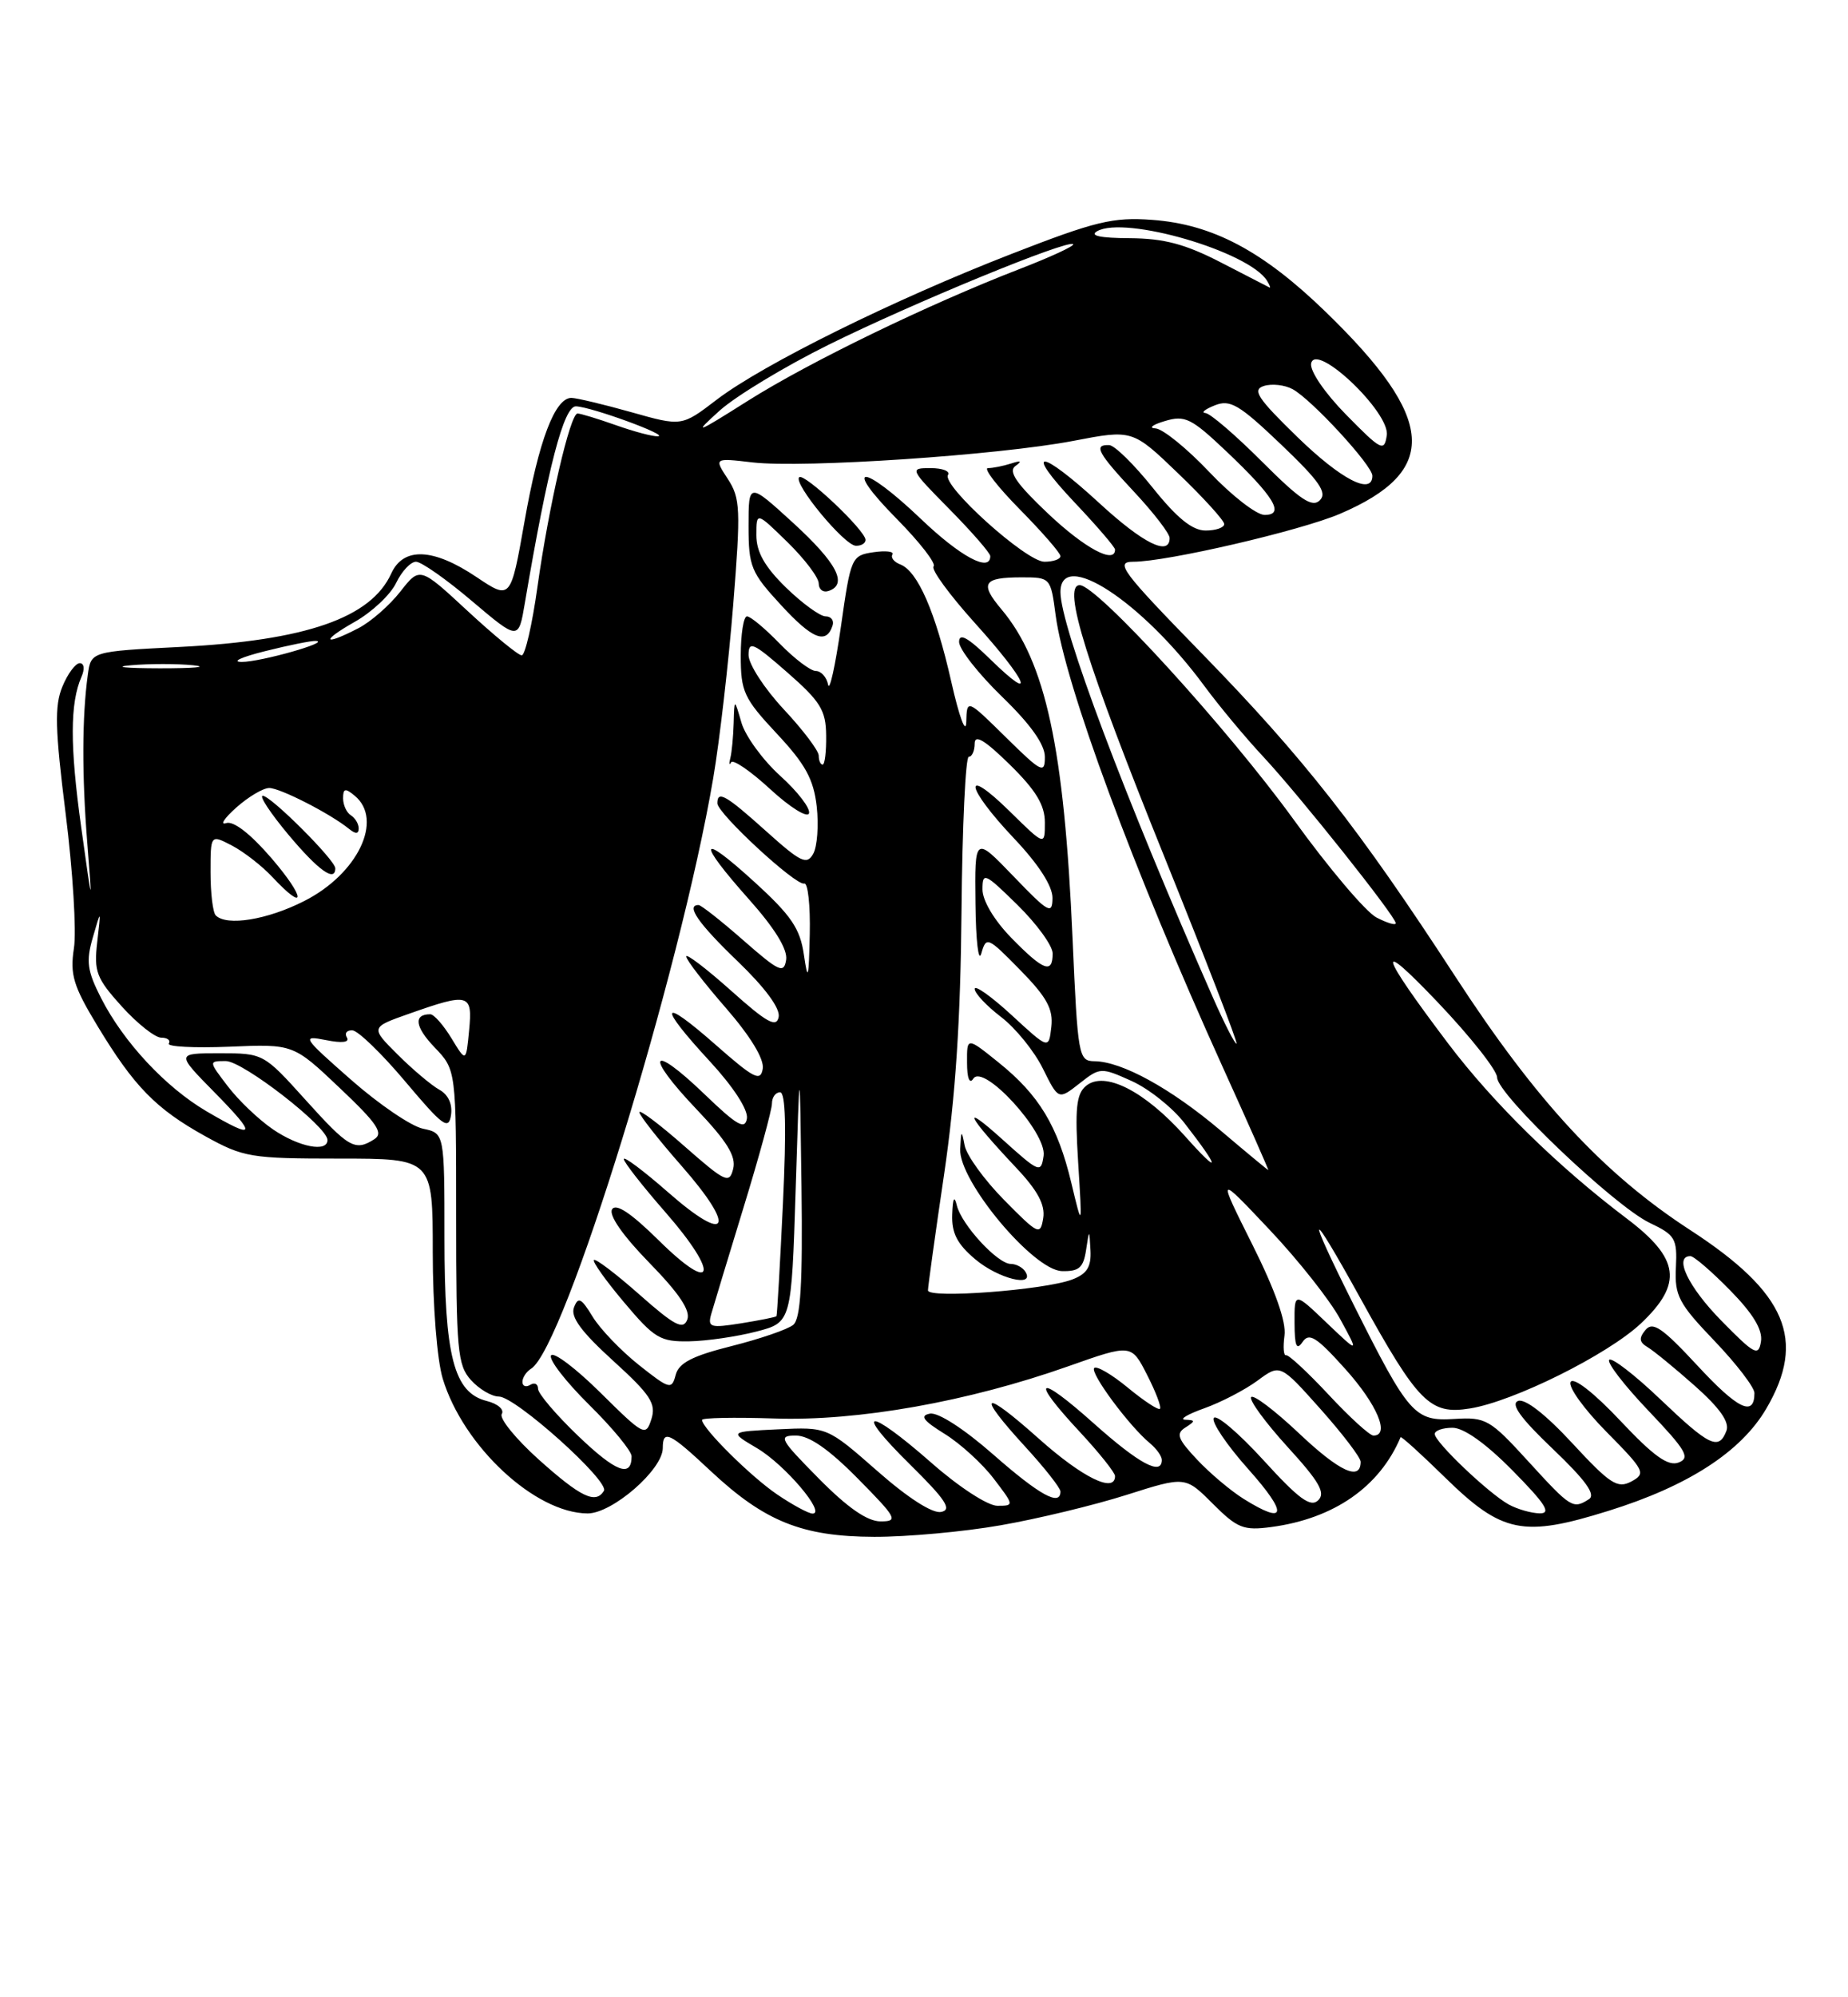 <?xml version="1.0" encoding="UTF-8" standalone="no"?>
<!DOCTYPE svg PUBLIC "-//W3C//DTD SVG 1.1//EN" "http://www.w3.org/Graphics/SVG/1.1/DTD/svg11.dtd" >
<svg xmlns="http://www.w3.org/2000/svg" xmlns:xlink="http://www.w3.org/1999/xlink" version="1.1" viewBox="0 0 237 256">
 <g >
 <path fill="currentColor"
d=" M 128.32 195.50 C 133.04 194.68 140.30 192.93 144.46 191.61 C 152.01 189.21 152.01 189.21 155.53 192.73 C 158.69 195.89 159.48 196.20 163.06 195.72 C 171.08 194.64 176.93 190.58 179.62 184.21 C 179.69 184.05 182.28 186.39 185.37 189.42 C 192.65 196.53 195.33 197.07 206.28 193.65 C 216.50 190.47 223.28 186.08 226.52 180.55 C 231.69 171.73 229.12 165.69 216.78 157.67 C 205.65 150.44 197.05 141.16 186.63 125.15 C 174.24 106.12 167.18 97.13 154.13 83.75 C 143.83 73.19 142.94 72.00 145.35 72.00 C 149.65 72.00 166.75 68.03 171.84 65.86 C 184.65 60.38 184.19 53.72 170.04 40.00 C 161.96 32.16 155.52 28.75 147.76 28.18 C 142.73 27.81 140.48 28.36 129.76 32.53 C 114.62 38.41 97.85 46.70 91.90 51.24 C 87.43 54.66 87.43 54.66 80.96 52.83 C 77.41 51.83 73.95 51.01 73.28 51.00 C 71.17 51.00 69.09 56.47 67.26 66.88 C 65.49 76.90 65.49 76.90 61.09 73.95 C 55.56 70.24 51.74 70.08 50.18 73.50 C 47.59 79.20 39.24 82.10 23.08 82.92 C 11.67 83.50 11.67 83.50 11.26 86.50 C 10.52 91.87 10.50 99.33 11.19 108.00 C 11.86 116.37 11.85 116.34 10.41 106.00 C 8.96 95.58 8.97 90.12 10.45 86.75 C 10.89 85.75 10.79 85.00 10.23 85.00 C 9.69 85.00 8.68 86.35 8.00 88.01 C 6.98 90.46 7.06 93.45 8.42 104.30 C 9.34 111.61 9.82 119.37 9.48 121.54 C 8.96 124.92 9.40 126.38 12.50 131.50 C 17.21 139.28 19.99 142.12 26.32 145.63 C 31.22 148.34 32.16 148.50 43.50 148.50 C 55.50 148.50 55.50 148.50 55.50 160.50 C 55.50 167.37 56.05 174.30 56.78 176.71 C 59.41 185.37 68.62 193.94 75.35 193.98 C 78.51 194.00 85.00 188.37 85.00 185.60 C 85.00 183.18 85.86 183.59 91.16 188.56 C 98.07 195.02 102.88 196.95 112.12 196.98 C 116.31 196.99 123.60 196.33 128.32 195.50 Z  M 105.00 189.50 C 99.98 184.42 99.76 184.00 102.07 184.00 C 103.77 184.00 106.30 185.75 110.00 189.50 C 115.02 194.58 115.24 195.00 112.93 195.00 C 111.23 195.00 108.70 193.25 105.00 189.50 Z  M 99.67 191.55 C 96.30 189.27 90.10 183.12 90.03 182.00 C 90.01 181.72 94.17 181.64 99.28 181.81 C 110.00 182.18 124.15 179.66 137.00 175.12 C 145.09 172.26 145.09 172.26 147.11 176.22 C 148.23 178.41 148.97 180.36 148.76 180.57 C 148.56 180.78 146.70 179.56 144.64 177.86 C 142.58 176.16 140.64 175.03 140.33 175.34 C 139.74 175.93 144.78 182.75 147.46 184.97 C 148.31 185.67 149.00 186.64 149.00 187.12 C 149.00 189.19 146.09 187.63 140.25 182.42 C 132.98 175.93 131.99 176.57 138.50 183.55 C 140.97 186.21 143.00 188.75 143.00 189.19 C 143.00 191.44 138.84 189.40 133.25 184.42 C 125.95 177.90 125.06 178.43 131.50 185.45 C 133.97 188.14 136.00 190.72 136.00 191.17 C 136.00 193.12 133.32 191.64 127.37 186.42 C 123.63 183.14 120.30 180.99 119.26 181.19 C 117.92 181.45 118.38 182.07 121.14 183.78 C 123.15 185.02 125.98 187.60 127.44 189.52 C 130.07 192.96 130.08 193.00 127.91 193.00 C 126.68 193.00 122.97 190.59 119.46 187.50 C 111.23 180.28 109.31 180.42 116.71 187.71 C 121.29 192.23 122.13 193.50 120.70 193.79 C 119.60 194.02 116.44 192.00 112.50 188.53 C 106.08 182.90 106.08 182.90 99.79 183.20 C 93.50 183.50 93.50 183.50 97.09 185.62 C 100.66 187.73 105.98 194.00 104.21 194.00 C 103.70 194.00 101.66 192.90 99.67 191.55 Z  M 159.50 192.12 C 157.85 191.09 155.16 188.83 153.52 187.08 C 151.03 184.43 150.78 183.75 152.02 182.97 C 153.32 182.14 153.32 182.02 152.00 181.97 C 151.18 181.94 152.27 181.28 154.43 180.51 C 156.59 179.74 159.67 178.14 161.27 176.96 C 164.18 174.81 164.18 174.81 169.34 180.59 C 172.18 183.78 174.50 186.82 174.50 187.36 C 174.50 189.88 171.78 188.62 166.59 183.71 C 163.46 180.76 160.70 178.67 160.45 179.08 C 160.20 179.49 162.31 182.36 165.14 185.47 C 169.21 189.92 170.03 191.36 169.05 192.30 C 168.08 193.24 166.57 192.14 162.03 187.15 C 158.84 183.66 155.98 181.23 155.66 181.75 C 155.34 182.26 157.34 185.23 160.12 188.34 C 165.22 194.07 164.98 195.54 159.50 192.12 Z  M 193.50 192.84 C 190.92 191.42 184.00 184.83 184.00 183.80 C 184.00 183.36 185.03 183.00 186.28 183.00 C 187.73 183.00 190.57 185.02 194.00 188.50 C 198.20 192.76 198.99 193.99 197.47 193.97 C 196.38 193.95 194.60 193.44 193.50 192.84 Z  M 196.00 187.31 C 191.07 181.91 190.56 181.62 186.51 181.87 C 181.42 182.19 180.68 181.35 173.62 167.27 C 167.35 154.75 167.79 154.31 174.47 166.41 C 181.88 179.82 183.40 181.35 188.50 180.53 C 194.10 179.64 206.19 173.63 210.44 169.63 C 215.85 164.52 215.42 161.31 208.62 156.18 C 199.80 149.52 191.50 141.39 185.70 133.72 C 176.80 121.94 176.31 119.98 184.40 128.48 C 188.58 132.87 192.00 137.20 192.00 138.10 C 192.00 140.26 207.04 154.57 211.57 156.74 C 214.84 158.29 215.11 158.75 214.93 162.46 C 214.75 166.07 215.28 167.07 219.87 171.86 C 222.69 174.81 225.00 177.82 225.00 178.55 C 225.00 181.65 222.87 180.63 217.69 175.03 C 213.20 170.19 211.97 169.34 211.03 170.46 C 210.16 171.51 210.22 172.03 211.30 172.67 C 212.07 173.13 214.80 175.36 217.37 177.64 C 220.56 180.47 221.83 182.28 221.41 183.39 C 220.43 185.94 219.24 185.37 212.92 179.34 C 209.66 176.23 206.71 173.96 206.38 174.29 C 206.04 174.63 208.31 177.57 211.42 180.83 C 216.23 185.88 216.81 186.86 215.29 187.45 C 213.94 187.98 212.09 186.66 207.80 182.10 C 204.44 178.53 201.82 176.49 201.43 177.12 C 201.06 177.71 203.12 180.58 206.00 183.50 C 210.94 188.50 211.12 188.86 209.21 189.89 C 207.44 190.83 206.49 190.22 201.65 184.99 C 198.23 181.29 195.58 179.23 194.69 179.56 C 193.69 179.95 195.01 181.78 199.16 185.73 C 203.38 189.76 204.69 191.58 203.77 192.16 C 201.73 193.46 201.46 193.29 196.00 187.31 Z  M 69.11 187.09 C 66.15 184.43 64.01 181.80 64.35 181.24 C 64.70 180.67 63.83 179.92 62.43 179.57 C 58.20 178.51 57.00 173.88 57.00 158.66 C 57.00 145.25 57.00 145.25 54.25 144.67 C 52.74 144.36 48.58 141.53 45.00 138.38 C 38.78 132.91 38.64 132.69 41.80 133.31 C 43.87 133.73 44.87 133.60 44.49 132.98 C 44.16 132.44 44.47 132.03 45.19 132.06 C 45.91 132.09 48.98 135.06 52.00 138.65 C 56.79 144.34 57.54 144.89 57.84 142.93 C 58.05 141.52 57.49 140.30 56.34 139.67 C 55.33 139.11 52.92 137.08 51.00 135.17 C 47.50 131.68 47.50 131.68 52.50 129.92 C 60.16 127.22 60.62 127.35 60.16 132.08 C 59.77 136.16 59.77 136.16 57.90 133.08 C 56.87 131.39 55.65 130.00 55.18 130.00 C 53.00 130.00 53.21 131.61 55.74 134.25 C 58.50 137.13 58.50 137.13 58.50 155.95 C 58.50 173.06 58.67 174.97 60.40 176.89 C 61.45 178.05 63.06 179.00 63.98 179.00 C 66.11 179.00 78.20 189.86 77.45 191.09 C 76.38 192.81 74.49 191.90 69.11 187.09 Z  M 74.13 184.03 C 71.31 181.33 69.00 178.61 69.00 178.00 C 69.00 177.38 68.55 177.16 68.00 177.50 C 67.45 177.84 67.00 177.67 67.00 177.12 C 67.00 176.57 67.50 175.81 68.11 175.43 C 72.40 172.78 87.20 124.80 91.47 99.73 C 92.29 94.91 93.44 84.92 94.03 77.53 C 95.01 65.27 94.95 63.86 93.34 61.39 C 91.57 58.69 91.57 58.69 96.53 59.27 C 103.07 60.02 128.01 58.35 137.64 56.51 C 145.24 55.05 145.24 55.05 151.12 60.70 C 154.35 63.80 157.00 66.72 157.00 67.17 C 157.00 67.63 155.93 68.00 154.61 68.00 C 152.92 68.00 150.95 66.41 147.86 62.55 C 145.46 59.55 142.94 57.07 142.25 57.05 C 140.19 56.97 140.78 58.05 145.50 63.10 C 147.97 65.75 150.00 68.38 150.00 68.96 C 150.00 71.34 146.62 69.67 141.00 64.50 C 133.29 57.41 131.17 57.37 137.85 64.44 C 140.68 67.43 143.00 70.13 143.00 70.44 C 143.00 72.36 139.11 70.27 134.41 65.83 C 130.33 61.97 129.27 60.42 130.22 59.73 C 131.12 59.09 130.95 58.99 129.67 59.41 C 128.66 59.73 127.33 60.00 126.70 60.00 C 126.08 60.00 127.92 62.38 130.78 65.28 C 133.65 68.19 136.00 70.89 136.00 71.28 C 136.00 71.68 135.07 72.00 133.94 72.00 C 131.61 72.00 120.75 62.22 121.58 60.87 C 121.88 60.39 120.87 60.00 119.34 60.00 C 116.62 60.00 116.66 60.09 121.78 65.28 C 124.65 68.19 127.00 70.89 127.00 71.28 C 127.00 73.41 123.18 71.36 118.09 66.50 C 110.59 59.35 107.92 59.33 114.98 66.48 C 117.95 69.49 120.09 72.24 119.73 72.60 C 119.37 72.96 121.76 76.23 125.04 79.87 C 131.77 87.32 133.09 90.45 127.00 84.50 C 124.13 81.70 123.00 81.07 123.00 82.28 C 123.00 83.20 125.48 86.36 128.50 89.29 C 132.17 92.84 134.00 95.42 134.00 97.02 C 134.00 99.22 133.58 99.01 129.00 94.50 C 124.00 89.58 124.00 89.58 123.92 92.54 C 123.87 94.20 123.02 91.92 121.99 87.34 C 119.97 78.43 117.70 73.21 115.45 72.34 C 114.66 72.04 114.21 71.47 114.45 71.08 C 114.70 70.68 113.60 70.55 112.02 70.78 C 109.20 71.20 109.11 71.41 107.84 80.35 C 107.12 85.38 106.38 88.71 106.20 87.75 C 106.01 86.79 105.30 86.00 104.62 86.00 C 103.95 86.00 101.87 84.42 100.00 82.50 C 98.13 80.57 96.25 79.00 95.80 79.00 C 95.36 79.00 95.00 81.27 95.00 84.04 C 95.00 88.66 95.39 89.50 99.62 94.03 C 103.29 97.95 104.34 99.87 104.74 103.36 C 105.01 105.78 104.81 108.52 104.29 109.44 C 103.47 110.90 102.70 110.53 98.28 106.56 C 93.09 101.90 92.00 101.27 92.00 102.96 C 92.00 104.26 102.07 113.56 103.14 113.25 C 103.61 113.11 103.93 116.04 103.85 119.75 C 103.72 125.48 103.61 125.88 103.10 122.39 C 102.61 119.01 101.48 117.35 96.75 113.04 C 89.64 106.56 89.30 107.69 96.07 115.29 C 99.36 118.98 101.03 121.69 100.82 123.02 C 100.54 124.83 99.93 124.55 95.34 120.53 C 92.50 118.04 89.91 116.00 89.59 116.00 C 87.91 116.00 89.56 118.37 94.61 123.22 C 98.14 126.62 100.09 129.26 99.86 130.36 C 99.57 131.76 98.35 131.08 93.75 126.97 C 90.59 124.15 88.00 122.18 88.00 122.59 C 88.00 123.01 90.28 125.97 93.07 129.17 C 96.25 132.83 98.02 135.74 97.82 136.98 C 97.54 138.68 96.71 138.25 91.75 133.89 C 84.66 127.65 84.29 128.74 91.04 136.04 C 94.04 139.29 95.96 142.24 95.79 143.35 C 95.55 144.86 94.52 144.26 90.27 140.17 C 83.36 133.54 82.61 135.13 89.32 142.17 C 93.24 146.29 94.42 148.20 94.03 149.80 C 93.54 151.77 93.06 151.55 87.75 146.89 C 84.59 144.11 82.00 142.16 82.00 142.56 C 82.00 142.95 84.44 146.06 87.42 149.45 C 94.48 157.49 93.43 159.61 85.73 152.86 C 82.58 150.10 80.00 148.16 80.00 148.56 C 80.00 148.95 82.41 152.03 85.35 155.39 C 92.32 163.36 91.68 166.09 84.50 159.00 C 80.94 155.49 79.00 154.19 78.50 155.00 C 78.04 155.74 79.88 158.38 83.27 161.85 C 87.11 165.78 88.59 168.00 88.14 169.14 C 87.62 170.49 86.52 169.92 82.03 165.95 C 79.02 163.29 76.38 161.28 76.17 161.50 C 75.96 161.71 77.70 164.16 80.05 166.94 C 83.93 171.55 84.68 171.99 88.41 171.92 C 90.66 171.88 94.53 171.31 97.00 170.67 C 101.50 169.50 101.50 169.50 102.04 152.50 C 102.57 135.50 102.57 135.50 102.79 152.13 C 102.95 164.56 102.68 169.02 101.73 169.81 C 101.03 170.39 97.47 171.61 93.82 172.53 C 88.79 173.79 87.05 174.69 86.65 176.23 C 86.15 178.15 85.88 178.08 81.93 174.95 C 79.63 173.12 76.96 170.34 76.00 168.76 C 74.54 166.36 74.15 166.17 73.61 167.58 C 73.14 168.79 74.55 170.70 78.62 174.40 C 83.43 178.77 84.17 179.90 83.54 181.89 C 82.82 184.14 82.58 184.02 77.02 178.52 C 73.84 175.37 70.98 173.22 70.67 173.73 C 70.35 174.24 72.55 177.08 75.55 180.05 C 78.55 183.01 81.00 185.98 81.00 186.66 C 81.00 189.45 78.98 188.68 74.13 184.03 Z  M 100.06 99.44 C 97.83 97.42 95.59 94.35 95.09 92.63 C 94.18 89.50 94.18 89.50 94.09 92.67 C 94.04 94.41 93.85 96.44 93.66 97.17 C 93.48 97.90 93.52 98.15 93.76 97.71 C 94.00 97.28 96.26 98.83 98.78 101.15 C 101.31 103.48 103.54 104.87 103.75 104.25 C 103.96 103.62 102.30 101.46 100.06 99.44 Z  M 106.77 80.19 C 106.99 79.53 106.59 79.00 105.88 79.00 C 105.17 79.00 102.88 77.33 100.79 75.30 C 98.07 72.64 97.00 70.75 97.00 68.59 C 97.00 65.59 97.00 65.59 101.00 69.50 C 103.20 71.65 105.00 74.03 105.00 74.79 C 105.00 75.55 105.56 75.98 106.25 75.75 C 108.77 74.91 107.36 72.19 101.75 67.05 C 96.00 61.80 96.00 61.80 96.00 67.42 C 96.00 72.63 96.31 73.38 100.16 77.55 C 104.19 81.93 105.96 82.63 106.77 80.19 Z  M 111.00 69.20 C 111.00 67.99 103.12 60.55 102.49 61.17 C 101.71 61.96 108.26 69.89 109.75 69.95 C 110.44 69.98 111.00 69.64 111.00 69.20 Z  M 170.39 178.76 C 167.70 175.88 165.24 173.60 164.93 173.70 C 164.62 173.80 164.53 172.67 164.73 171.19 C 164.98 169.44 163.53 165.35 160.60 159.50 C 156.10 150.50 156.10 150.50 162.80 157.60 C 166.49 161.50 170.58 166.67 171.89 169.10 C 174.29 173.50 174.29 173.50 170.14 169.55 C 166.00 165.59 166.00 165.59 166.02 169.55 C 166.03 172.55 166.28 173.14 167.05 172.00 C 167.89 170.76 168.85 171.37 172.53 175.47 C 176.61 180.01 178.30 184.00 176.14 184.00 C 175.66 184.00 173.07 181.64 170.39 178.76 Z  M 220.75 169.27 C 216.51 164.95 214.62 161.00 216.79 161.00 C 217.23 161.00 219.52 162.97 221.88 165.38 C 224.82 168.37 226.07 170.44 225.84 171.93 C 225.53 173.89 225.03 173.63 220.75 169.27 Z  M 91.22 168.40 C 91.52 167.36 93.39 161.19 95.38 154.69 C 97.37 148.20 99.00 142.23 99.00 141.44 C 99.00 140.65 99.47 140.00 100.04 140.00 C 100.75 140.00 100.87 144.58 100.41 154.25 C 100.04 162.09 99.66 168.59 99.58 168.70 C 99.49 168.82 97.46 169.22 95.06 169.61 C 91.08 170.24 90.73 170.14 91.22 168.40 Z  M 119.01 165.39 C 119.01 164.90 119.94 158.20 121.08 150.50 C 122.54 140.57 123.19 130.76 123.31 116.75 C 123.41 105.89 123.83 97.00 124.24 97.00 C 124.66 97.00 125.00 96.23 125.00 95.29 C 125.00 94.08 126.31 94.87 129.50 98.00 C 132.85 101.29 134.00 103.18 134.00 105.42 C 134.00 108.42 134.00 108.42 129.50 104.00 C 123.36 97.97 123.78 100.83 130.00 107.41 C 133.19 110.77 134.99 113.57 134.98 115.10 C 134.96 117.27 134.48 117.00 129.98 112.32 C 125.00 107.15 125.00 107.15 125.10 115.82 C 125.15 120.60 125.49 123.47 125.85 122.21 C 126.48 119.99 126.66 120.07 130.83 124.32 C 134.26 127.82 135.09 129.33 134.83 131.62 C 134.50 134.50 134.50 134.50 129.75 130.12 C 127.14 127.72 125.00 126.20 125.00 126.75 C 125.00 127.31 126.52 128.92 128.37 130.34 C 130.23 131.75 132.64 134.73 133.74 136.95 C 135.74 140.99 135.74 140.99 138.44 138.87 C 141.08 136.79 141.20 136.79 145.12 138.55 C 147.32 139.54 150.36 141.96 151.89 143.93 C 156.54 149.91 156.57 150.78 151.96 145.61 C 146.78 139.82 141.65 137.22 139.28 139.18 C 138.03 140.22 137.84 142.06 138.27 148.98 C 138.80 157.50 138.80 157.50 137.39 151.60 C 135.64 144.29 133.25 140.34 128.04 136.16 C 124.00 132.91 124.00 132.91 124.02 136.20 C 124.02 138.19 124.34 139.01 124.82 138.26 C 126.10 136.24 134.26 145.16 133.84 148.13 C 133.51 150.41 133.31 150.33 128.51 146.00 C 123.11 141.14 124.01 142.98 130.28 149.63 C 133.07 152.58 134.06 154.42 133.79 156.13 C 133.42 158.38 133.18 158.27 128.78 153.81 C 126.24 151.24 123.96 148.09 123.71 146.81 C 123.32 144.77 123.26 144.83 123.14 147.28 C 122.94 151.34 132.50 162.80 136.18 162.92 C 138.37 162.98 138.94 162.49 139.28 160.25 C 139.70 157.50 139.70 157.50 139.85 160.27 C 139.96 162.39 139.40 163.28 137.50 164.00 C 133.94 165.35 119.00 166.48 119.01 165.39 Z  M 131.50 163.00 C 131.16 162.45 130.32 162.00 129.63 162.00 C 127.94 162.00 123.31 156.98 122.71 154.50 C 122.39 153.17 122.19 153.56 122.12 155.66 C 122.03 158.05 122.76 159.46 125.08 161.41 C 128.03 163.90 132.78 165.07 131.50 163.00 Z  M 156.50 144.87 C 150.13 139.49 143.88 136.06 140.37 136.02 C 138.32 136.00 138.22 135.43 137.55 120.25 C 136.48 95.87 134.10 84.84 128.45 78.12 C 125.61 74.75 126.08 74.00 131.04 74.00 C 134.71 74.00 134.75 74.04 135.38 78.84 C 136.56 87.72 145.33 111.44 156.80 136.75 C 160.11 144.04 162.74 149.99 162.65 149.97 C 162.57 149.96 159.80 147.67 156.50 144.87 Z  M 35.00 144.75 C 33.19 143.51 30.59 141.04 29.23 139.25 C 26.74 136.00 26.74 136.00 28.96 136.00 C 31.15 136.00 42.00 144.42 42.00 146.12 C 42.00 147.74 38.33 147.02 35.00 144.75 Z  M 39.15 140.94 C 33.82 135.03 33.77 135.00 28.18 135.00 C 22.58 135.00 22.58 135.00 27.50 140.00 C 33.04 145.63 32.82 146.15 26.49 142.44 C 21.24 139.36 15.85 133.58 12.97 127.94 C 11.18 124.43 11.01 123.22 11.91 120.14 C 12.96 116.50 12.96 116.50 12.47 120.74 C 12.03 124.53 12.36 125.39 15.61 128.99 C 17.60 131.19 19.88 133.00 20.68 133.00 C 21.47 133.00 21.91 133.34 21.65 133.75 C 21.40 134.16 24.89 134.34 29.40 134.16 C 37.62 133.81 37.62 133.81 43.56 139.44 C 48.39 144.01 49.22 145.24 48.00 146.02 C 45.53 147.59 44.73 147.13 39.15 140.94 Z  M 155.52 127.78 C 144.27 102.26 136.00 80.28 136.00 75.89 C 136.00 70.25 146.47 77.08 154.46 87.93 C 156.31 90.44 159.71 94.53 162.02 97.00 C 166.67 101.98 179.00 117.47 179.00 118.33 C 179.00 118.64 177.89 118.30 176.53 117.60 C 175.17 116.89 170.41 111.28 165.95 105.11 C 157.46 93.38 140.69 75.00 138.47 75.00 C 136.18 75.00 139.33 85.08 149.39 109.98 C 154.60 122.90 158.74 133.59 158.58 133.76 C 158.42 133.92 157.04 131.23 155.52 127.78 Z  M 129.70 120.21 C 127.50 117.95 126.00 115.44 126.00 114.00 C 126.00 111.74 126.29 111.87 130.50 116.00 C 132.97 118.43 135.00 121.22 135.00 122.21 C 135.00 124.87 133.82 124.42 129.70 120.21 Z  M 27.67 117.33 C 27.30 116.97 27.00 114.48 27.00 111.81 C 27.00 106.95 27.00 106.95 29.75 108.38 C 31.26 109.17 33.59 110.98 34.92 112.40 C 39.31 117.10 39.21 115.11 34.81 109.99 C 32.11 106.86 29.94 105.18 29.00 105.50 C 28.18 105.78 28.76 104.88 30.31 103.50 C 31.85 102.13 33.75 101.00 34.53 101.00 C 35.93 101.00 42.36 104.29 44.75 106.23 C 45.60 106.92 46.00 106.91 46.00 106.18 C 46.00 105.60 45.55 104.84 45.00 104.50 C 44.45 104.16 44.00 103.18 44.00 102.32 C 44.00 101.04 44.28 100.98 45.50 102.00 C 49.21 105.08 45.88 112.02 39.01 115.49 C 34.27 117.90 29.07 118.74 27.67 117.33 Z  M 43.00 111.29 C 43.00 110.25 34.74 102.00 33.70 102.00 C 33.21 102.00 34.70 104.25 37.00 107.00 C 40.83 111.57 43.00 113.12 43.00 111.29 Z  M 105.00 96.85 C 105.00 96.22 102.97 93.54 100.50 90.90 C 98.03 88.25 96.00 85.13 96.00 83.96 C 96.00 82.09 96.60 82.36 100.95 86.17 C 105.21 89.89 105.92 91.03 105.95 94.25 C 105.98 96.31 105.78 98.00 105.50 98.00 C 105.22 98.00 105.00 97.48 105.00 96.85 Z  M 16.78 85.27 C 19.13 85.06 22.73 85.06 24.78 85.27 C 26.82 85.49 24.90 85.66 20.50 85.66 C 16.10 85.65 14.42 85.48 16.78 85.27 Z  M 34.00 83.46 C 37.02 82.70 39.95 82.11 40.50 82.15 C 42.51 82.27 33.42 84.85 31.00 84.84 C 29.62 84.83 30.98 84.21 34.00 83.46 Z  M 59.98 78.32 C 53.84 72.63 53.84 72.63 51.33 75.84 C 49.95 77.60 47.54 79.71 45.96 80.52 C 41.44 82.86 41.07 82.21 45.50 79.70 C 47.70 78.46 50.09 76.21 50.80 74.72 C 51.52 73.22 52.67 72.00 53.35 72.00 C 54.03 72.00 57.27 74.27 60.54 77.05 C 66.50 82.09 66.50 82.09 67.31 77.30 C 70.26 59.90 72.31 52.00 73.88 52.08 C 75.94 52.18 85.88 55.82 84.38 55.92 C 83.76 55.97 81.34 55.33 79.00 54.50 C 76.66 53.67 74.44 53.00 74.07 53.00 C 73.12 53.00 70.38 64.84 68.92 75.26 C 68.25 80.07 67.34 84.00 66.91 84.00 C 66.47 84.00 63.35 81.44 59.98 78.32 Z  M 155.09 60.50 C 152.23 57.48 149.12 54.96 148.19 54.91 C 147.26 54.87 147.79 54.44 149.38 53.97 C 151.96 53.19 152.77 53.59 157.22 57.80 C 163.41 63.66 164.83 66.00 162.18 66.00 C 161.14 66.00 157.95 63.52 155.09 60.50 Z  M 161.86 59.18 C 158.46 55.78 155.19 52.97 154.59 52.94 C 153.99 52.90 154.53 52.46 155.78 51.96 C 157.76 51.16 158.91 51.84 164.28 56.96 C 169.21 61.66 170.24 63.14 169.27 64.12 C 168.29 65.10 166.76 64.08 161.86 59.18 Z  M 166.38 56.01 C 161.26 51.03 160.56 49.96 162.09 49.47 C 163.10 49.15 164.76 49.33 165.77 49.88 C 168.18 51.17 176.00 59.65 176.00 60.98 C 176.00 63.54 171.99 61.46 166.38 56.01 Z  M 172.65 53.17 C 169.88 50.35 167.96 47.53 168.15 46.58 C 168.74 43.79 178.30 52.88 177.85 55.80 C 177.53 57.94 177.15 57.75 172.65 53.17 Z  M 92.28 52.64 C 94.36 50.77 100.66 46.96 106.28 44.18 C 117.12 38.82 136.99 30.66 137.63 31.30 C 137.84 31.51 134.75 32.94 130.76 34.48 C 119.02 39.02 103.79 46.40 95.87 51.40 C 89.19 55.62 88.86 55.73 92.28 52.64 Z  M 156.56 33.63 C 152.00 31.28 149.28 30.56 144.88 30.53 C 141.08 30.51 139.68 30.21 140.71 29.63 C 144.29 27.61 160.18 32.25 162.49 35.98 C 162.83 36.54 162.98 36.93 162.81 36.85 C 162.64 36.77 159.83 35.32 156.56 33.63 Z "/>
</g>
</svg>